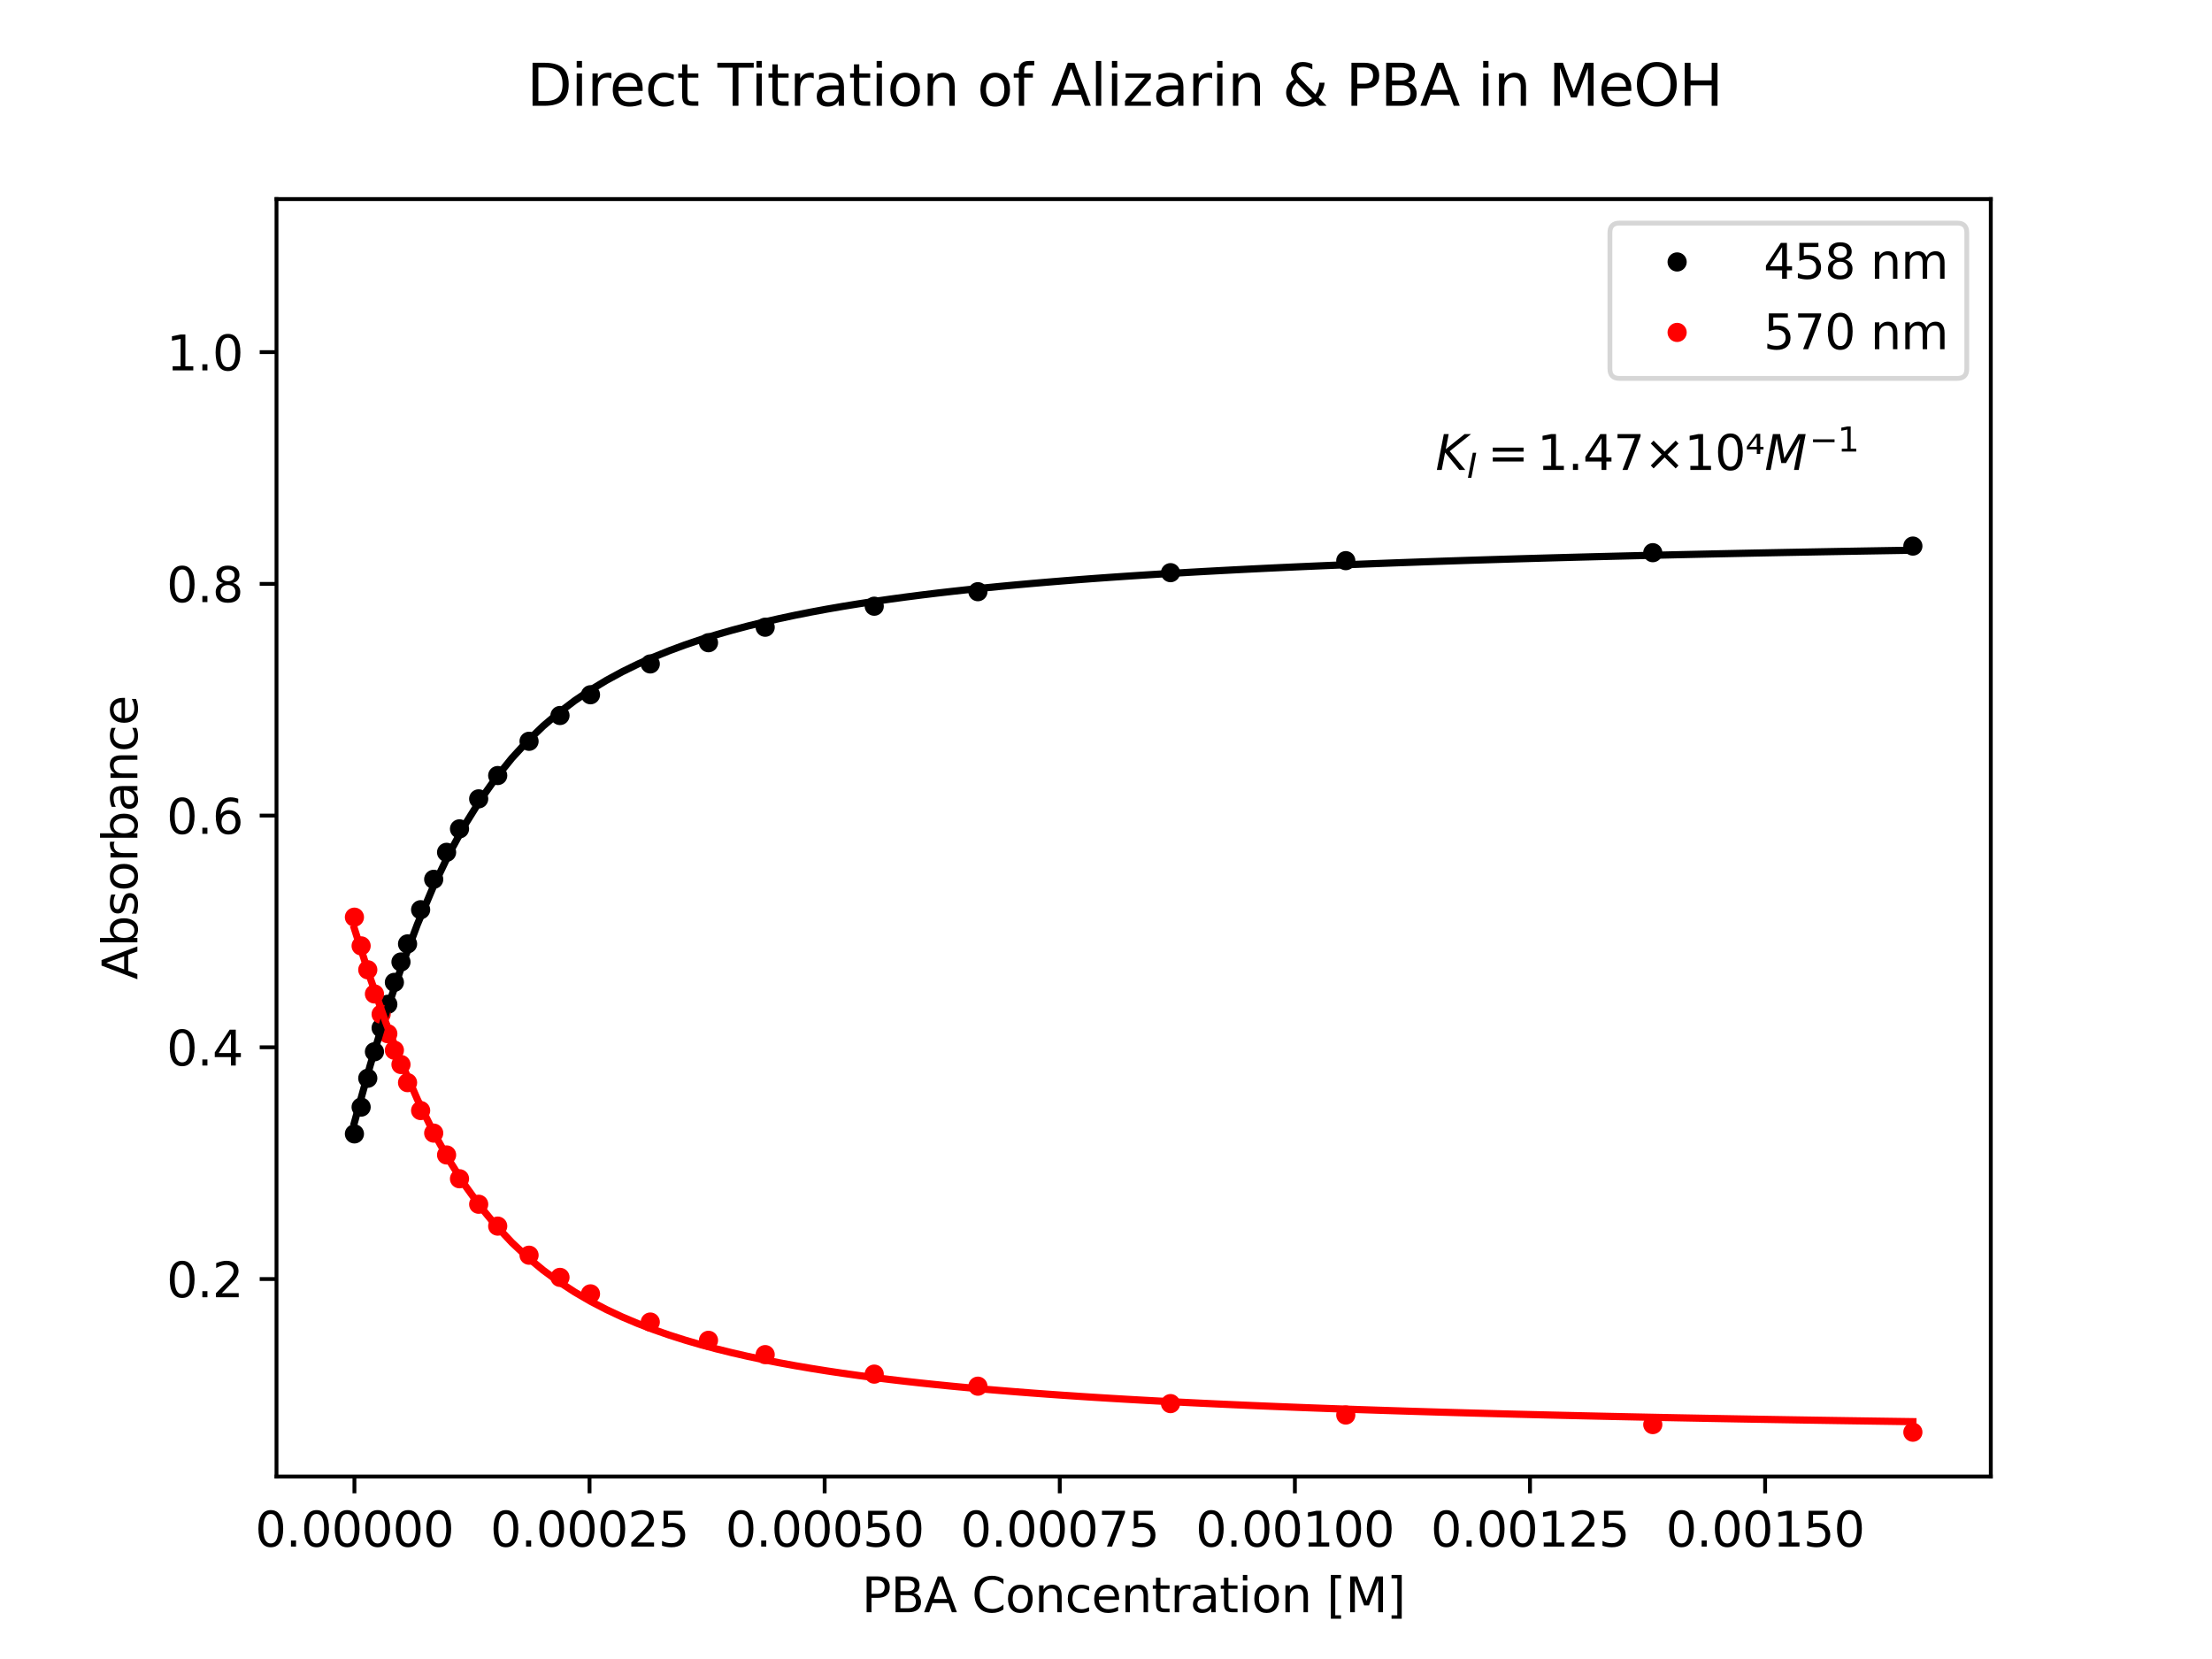<?xml version="1.0" encoding="utf-8" standalone="no"?>
<!DOCTYPE svg PUBLIC "-//W3C//DTD SVG 1.1//EN"
  "http://www.w3.org/Graphics/SVG/1.1/DTD/svg11.dtd">
<svg xmlns:xlink="http://www.w3.org/1999/xlink" width="460.8pt" height="345.6pt" viewBox="0 0 460.8 345.6" xmlns="http://www.w3.org/2000/svg" version="1.1">
 <defs>
  <style type="text/css">*{stroke-linejoin: round; stroke-linecap: butt}</style>
 </defs>
 <g id="figure_1">
  <g id="patch_1">
   <path d="M 0 345.6 
L 460.8 345.6 
L 460.8 0 
L 0 0 
z
" style="fill: #ffffff"/>
  </g>
  <g id="axes_1">
   <g id="patch_2">
    <path d="M 57.6 307.584 
L 414.72 307.584 
L 414.72 41.472 
L 57.6 41.472 
z
" style="fill: #ffffff"/>
   </g>
   <g id="matplotlib.axis_1">
    <g id="xtick_1">
     <g id="line2d_1">
      <defs>
       <path id="me7b185c55e" d="M 0 0 
L 0 3.5 
" style="stroke: #000000; stroke-width: 0.8"/>
      </defs>
      <g>
       <use xlink:href="#me7b185c55e" x="73.833" y="307.584" style="stroke: #000000; stroke-width: 0.8"/>
      </g>
     </g>
     <g id="text_1">
      <!-- 0.00000 -->
      <g transform="translate(53.156 322.182) scale(0.1 -0.1)">
       <defs>
        <path id="DejaVuSans-30" d="M 2034 4250 
Q 1547 4250 1301 3770 
Q 1056 3291 1056 2328 
Q 1056 1369 1301 889 
Q 1547 409 2034 409 
Q 2525 409 2770 889 
Q 3016 1369 3016 2328 
Q 3016 3291 2770 3770 
Q 2525 4250 2034 4250 
z
M 2034 4750 
Q 2819 4750 3233 4129 
Q 3647 3509 3647 2328 
Q 3647 1150 3233 529 
Q 2819 -91 2034 -91 
Q 1250 -91 836 529 
Q 422 1150 422 2328 
Q 422 3509 836 4129 
Q 1250 4750 2034 4750 
z
" transform="scale(0.016)"/>
        <path id="DejaVuSans-2e" d="M 684 794 
L 1344 794 
L 1344 0 
L 684 0 
L 684 794 
z
" transform="scale(0.016)"/>
       </defs>
       <use xlink:href="#DejaVuSans-30"/>
       <use xlink:href="#DejaVuSans-2e" x="63.623"/>
       <use xlink:href="#DejaVuSans-30" x="95.41"/>
       <use xlink:href="#DejaVuSans-30" x="159.033"/>
       <use xlink:href="#DejaVuSans-30" x="222.656"/>
       <use xlink:href="#DejaVuSans-30" x="286.279"/>
       <use xlink:href="#DejaVuSans-30" x="349.902"/>
      </g>
     </g>
    </g>
    <g id="xtick_2">
     <g id="line2d_2">
      <g>
       <use xlink:href="#me7b185c55e" x="122.812" y="307.584" style="stroke: #000000; stroke-width: 0.8"/>
      </g>
     </g>
     <g id="text_2">
      <!-- 0.00025 -->
      <g transform="translate(102.135 322.182) scale(0.1 -0.1)">
       <defs>
        <path id="DejaVuSans-32" d="M 1228 531 
L 3431 531 
L 3431 0 
L 469 0 
L 469 531 
Q 828 903 1448 1529 
Q 2069 2156 2228 2338 
Q 2531 2678 2651 2914 
Q 2772 3150 2772 3378 
Q 2772 3750 2511 3984 
Q 2250 4219 1831 4219 
Q 1534 4219 1204 4116 
Q 875 4013 500 3803 
L 500 4441 
Q 881 4594 1212 4672 
Q 1544 4750 1819 4750 
Q 2544 4750 2975 4387 
Q 3406 4025 3406 3419 
Q 3406 3131 3298 2873 
Q 3191 2616 2906 2266 
Q 2828 2175 2409 1742 
Q 1991 1309 1228 531 
z
" transform="scale(0.016)"/>
        <path id="DejaVuSans-35" d="M 691 4666 
L 3169 4666 
L 3169 4134 
L 1269 4134 
L 1269 2991 
Q 1406 3038 1543 3061 
Q 1681 3084 1819 3084 
Q 2600 3084 3056 2656 
Q 3513 2228 3513 1497 
Q 3513 744 3044 326 
Q 2575 -91 1722 -91 
Q 1428 -91 1123 -41 
Q 819 9 494 109 
L 494 744 
Q 775 591 1075 516 
Q 1375 441 1709 441 
Q 2250 441 2565 725 
Q 2881 1009 2881 1497 
Q 2881 1984 2565 2268 
Q 2250 2553 1709 2553 
Q 1456 2553 1204 2497 
Q 953 2441 691 2322 
L 691 4666 
z
" transform="scale(0.016)"/>
       </defs>
       <use xlink:href="#DejaVuSans-30"/>
       <use xlink:href="#DejaVuSans-2e" x="63.623"/>
       <use xlink:href="#DejaVuSans-30" x="95.41"/>
       <use xlink:href="#DejaVuSans-30" x="159.033"/>
       <use xlink:href="#DejaVuSans-30" x="222.656"/>
       <use xlink:href="#DejaVuSans-32" x="286.279"/>
       <use xlink:href="#DejaVuSans-35" x="349.902"/>
      </g>
     </g>
    </g>
    <g id="xtick_3">
     <g id="line2d_3">
      <g>
       <use xlink:href="#me7b185c55e" x="171.79" y="307.584" style="stroke: #000000; stroke-width: 0.8"/>
      </g>
     </g>
     <g id="text_3">
      <!-- 0.00050 -->
      <g transform="translate(151.114 322.182) scale(0.1 -0.1)">
       <use xlink:href="#DejaVuSans-30"/>
       <use xlink:href="#DejaVuSans-2e" x="63.623"/>
       <use xlink:href="#DejaVuSans-30" x="95.41"/>
       <use xlink:href="#DejaVuSans-30" x="159.033"/>
       <use xlink:href="#DejaVuSans-30" x="222.656"/>
       <use xlink:href="#DejaVuSans-35" x="286.279"/>
       <use xlink:href="#DejaVuSans-30" x="349.902"/>
      </g>
     </g>
    </g>
    <g id="xtick_4">
     <g id="line2d_4">
      <g>
       <use xlink:href="#me7b185c55e" x="220.769" y="307.584" style="stroke: #000000; stroke-width: 0.8"/>
      </g>
     </g>
     <g id="text_4">
      <!-- 0.00075 -->
      <g transform="translate(200.093 322.182) scale(0.1 -0.1)">
       <defs>
        <path id="DejaVuSans-37" d="M 525 4666 
L 3525 4666 
L 3525 4397 
L 1831 0 
L 1172 0 
L 2766 4134 
L 525 4134 
L 525 4666 
z
" transform="scale(0.016)"/>
       </defs>
       <use xlink:href="#DejaVuSans-30"/>
       <use xlink:href="#DejaVuSans-2e" x="63.623"/>
       <use xlink:href="#DejaVuSans-30" x="95.41"/>
       <use xlink:href="#DejaVuSans-30" x="159.033"/>
       <use xlink:href="#DejaVuSans-30" x="222.656"/>
       <use xlink:href="#DejaVuSans-37" x="286.279"/>
       <use xlink:href="#DejaVuSans-35" x="349.902"/>
      </g>
     </g>
    </g>
    <g id="xtick_5">
     <g id="line2d_5">
      <g>
       <use xlink:href="#me7b185c55e" x="269.748" y="307.584" style="stroke: #000000; stroke-width: 0.8"/>
      </g>
     </g>
     <g id="text_5">
      <!-- 0.00100 -->
      <g transform="translate(249.072 322.182) scale(0.1 -0.1)">
       <defs>
        <path id="DejaVuSans-31" d="M 794 531 
L 1825 531 
L 1825 4091 
L 703 3866 
L 703 4441 
L 1819 4666 
L 2450 4666 
L 2450 531 
L 3481 531 
L 3481 0 
L 794 0 
L 794 531 
z
" transform="scale(0.016)"/>
       </defs>
       <use xlink:href="#DejaVuSans-30"/>
       <use xlink:href="#DejaVuSans-2e" x="63.623"/>
       <use xlink:href="#DejaVuSans-30" x="95.41"/>
       <use xlink:href="#DejaVuSans-30" x="159.033"/>
       <use xlink:href="#DejaVuSans-31" x="222.656"/>
       <use xlink:href="#DejaVuSans-30" x="286.279"/>
       <use xlink:href="#DejaVuSans-30" x="349.902"/>
      </g>
     </g>
    </g>
    <g id="xtick_6">
     <g id="line2d_6">
      <g>
       <use xlink:href="#me7b185c55e" x="318.727" y="307.584" style="stroke: #000000; stroke-width: 0.8"/>
      </g>
     </g>
     <g id="text_6">
      <!-- 0.00125 -->
      <g transform="translate(298.05 322.182) scale(0.1 -0.1)">
       <use xlink:href="#DejaVuSans-30"/>
       <use xlink:href="#DejaVuSans-2e" x="63.623"/>
       <use xlink:href="#DejaVuSans-30" x="95.41"/>
       <use xlink:href="#DejaVuSans-30" x="159.033"/>
       <use xlink:href="#DejaVuSans-31" x="222.656"/>
       <use xlink:href="#DejaVuSans-32" x="286.279"/>
       <use xlink:href="#DejaVuSans-35" x="349.902"/>
      </g>
     </g>
    </g>
    <g id="xtick_7">
     <g id="line2d_7">
      <g>
       <use xlink:href="#me7b185c55e" x="367.706" y="307.584" style="stroke: #000000; stroke-width: 0.8"/>
      </g>
     </g>
     <g id="text_7">
      <!-- 0.00150 -->
      <g transform="translate(347.029 322.182) scale(0.1 -0.1)">
       <use xlink:href="#DejaVuSans-30"/>
       <use xlink:href="#DejaVuSans-2e" x="63.623"/>
       <use xlink:href="#DejaVuSans-30" x="95.41"/>
       <use xlink:href="#DejaVuSans-30" x="159.033"/>
       <use xlink:href="#DejaVuSans-31" x="222.656"/>
       <use xlink:href="#DejaVuSans-35" x="286.279"/>
       <use xlink:href="#DejaVuSans-30" x="349.902"/>
      </g>
     </g>
    </g>
    <g id="text_8">
     <!-- PBA Concentration [M] -->
     <g transform="translate(179.53 335.861) scale(0.1 -0.1)">
      <defs>
       <path id="DejaVuSans-50" d="M 1259 4147 
L 1259 2394 
L 2053 2394 
Q 2494 2394 2734 2622 
Q 2975 2850 2975 3272 
Q 2975 3691 2734 3919 
Q 2494 4147 2053 4147 
L 1259 4147 
z
M 628 4666 
L 2053 4666 
Q 2838 4666 3239 4311 
Q 3641 3956 3641 3272 
Q 3641 2581 3239 2228 
Q 2838 1875 2053 1875 
L 1259 1875 
L 1259 0 
L 628 0 
L 628 4666 
z
" transform="scale(0.016)"/>
       <path id="DejaVuSans-42" d="M 1259 2228 
L 1259 519 
L 2272 519 
Q 2781 519 3026 730 
Q 3272 941 3272 1375 
Q 3272 1813 3026 2020 
Q 2781 2228 2272 2228 
L 1259 2228 
z
M 1259 4147 
L 1259 2741 
L 2194 2741 
Q 2656 2741 2882 2914 
Q 3109 3088 3109 3444 
Q 3109 3797 2882 3972 
Q 2656 4147 2194 4147 
L 1259 4147 
z
M 628 4666 
L 2241 4666 
Q 2963 4666 3353 4366 
Q 3744 4066 3744 3513 
Q 3744 3084 3544 2831 
Q 3344 2578 2956 2516 
Q 3422 2416 3680 2098 
Q 3938 1781 3938 1306 
Q 3938 681 3513 340 
Q 3088 0 2303 0 
L 628 0 
L 628 4666 
z
" transform="scale(0.016)"/>
       <path id="DejaVuSans-41" d="M 2188 4044 
L 1331 1722 
L 3047 1722 
L 2188 4044 
z
M 1831 4666 
L 2547 4666 
L 4325 0 
L 3669 0 
L 3244 1197 
L 1141 1197 
L 716 0 
L 50 0 
L 1831 4666 
z
" transform="scale(0.016)"/>
       <path id="DejaVuSans-20" transform="scale(0.016)"/>
       <path id="DejaVuSans-43" d="M 4122 4306 
L 4122 3641 
Q 3803 3938 3442 4084 
Q 3081 4231 2675 4231 
Q 1875 4231 1450 3742 
Q 1025 3253 1025 2328 
Q 1025 1406 1450 917 
Q 1875 428 2675 428 
Q 3081 428 3442 575 
Q 3803 722 4122 1019 
L 4122 359 
Q 3791 134 3420 21 
Q 3050 -91 2638 -91 
Q 1578 -91 968 557 
Q 359 1206 359 2328 
Q 359 3453 968 4101 
Q 1578 4750 2638 4750 
Q 3056 4750 3426 4639 
Q 3797 4528 4122 4306 
z
" transform="scale(0.016)"/>
       <path id="DejaVuSans-6f" d="M 1959 3097 
Q 1497 3097 1228 2736 
Q 959 2375 959 1747 
Q 959 1119 1226 758 
Q 1494 397 1959 397 
Q 2419 397 2687 759 
Q 2956 1122 2956 1747 
Q 2956 2369 2687 2733 
Q 2419 3097 1959 3097 
z
M 1959 3584 
Q 2709 3584 3137 3096 
Q 3566 2609 3566 1747 
Q 3566 888 3137 398 
Q 2709 -91 1959 -91 
Q 1206 -91 779 398 
Q 353 888 353 1747 
Q 353 2609 779 3096 
Q 1206 3584 1959 3584 
z
" transform="scale(0.016)"/>
       <path id="DejaVuSans-6e" d="M 3513 2113 
L 3513 0 
L 2938 0 
L 2938 2094 
Q 2938 2591 2744 2837 
Q 2550 3084 2163 3084 
Q 1697 3084 1428 2787 
Q 1159 2491 1159 1978 
L 1159 0 
L 581 0 
L 581 3500 
L 1159 3500 
L 1159 2956 
Q 1366 3272 1645 3428 
Q 1925 3584 2291 3584 
Q 2894 3584 3203 3211 
Q 3513 2838 3513 2113 
z
" transform="scale(0.016)"/>
       <path id="DejaVuSans-63" d="M 3122 3366 
L 3122 2828 
Q 2878 2963 2633 3030 
Q 2388 3097 2138 3097 
Q 1578 3097 1268 2742 
Q 959 2388 959 1747 
Q 959 1106 1268 751 
Q 1578 397 2138 397 
Q 2388 397 2633 464 
Q 2878 531 3122 666 
L 3122 134 
Q 2881 22 2623 -34 
Q 2366 -91 2075 -91 
Q 1284 -91 818 406 
Q 353 903 353 1747 
Q 353 2603 823 3093 
Q 1294 3584 2113 3584 
Q 2378 3584 2631 3529 
Q 2884 3475 3122 3366 
z
" transform="scale(0.016)"/>
       <path id="DejaVuSans-65" d="M 3597 1894 
L 3597 1613 
L 953 1613 
Q 991 1019 1311 708 
Q 1631 397 2203 397 
Q 2534 397 2845 478 
Q 3156 559 3463 722 
L 3463 178 
Q 3153 47 2828 -22 
Q 2503 -91 2169 -91 
Q 1331 -91 842 396 
Q 353 884 353 1716 
Q 353 2575 817 3079 
Q 1281 3584 2069 3584 
Q 2775 3584 3186 3129 
Q 3597 2675 3597 1894 
z
M 3022 2063 
Q 3016 2534 2758 2815 
Q 2500 3097 2075 3097 
Q 1594 3097 1305 2825 
Q 1016 2553 972 2059 
L 3022 2063 
z
" transform="scale(0.016)"/>
       <path id="DejaVuSans-74" d="M 1172 4494 
L 1172 3500 
L 2356 3500 
L 2356 3053 
L 1172 3053 
L 1172 1153 
Q 1172 725 1289 603 
Q 1406 481 1766 481 
L 2356 481 
L 2356 0 
L 1766 0 
Q 1100 0 847 248 
Q 594 497 594 1153 
L 594 3053 
L 172 3053 
L 172 3500 
L 594 3500 
L 594 4494 
L 1172 4494 
z
" transform="scale(0.016)"/>
       <path id="DejaVuSans-72" d="M 2631 2963 
Q 2534 3019 2420 3045 
Q 2306 3072 2169 3072 
Q 1681 3072 1420 2755 
Q 1159 2438 1159 1844 
L 1159 0 
L 581 0 
L 581 3500 
L 1159 3500 
L 1159 2956 
Q 1341 3275 1631 3429 
Q 1922 3584 2338 3584 
Q 2397 3584 2469 3576 
Q 2541 3569 2628 3553 
L 2631 2963 
z
" transform="scale(0.016)"/>
       <path id="DejaVuSans-61" d="M 2194 1759 
Q 1497 1759 1228 1600 
Q 959 1441 959 1056 
Q 959 750 1161 570 
Q 1363 391 1709 391 
Q 2188 391 2477 730 
Q 2766 1069 2766 1631 
L 2766 1759 
L 2194 1759 
z
M 3341 1997 
L 3341 0 
L 2766 0 
L 2766 531 
Q 2569 213 2275 61 
Q 1981 -91 1556 -91 
Q 1019 -91 701 211 
Q 384 513 384 1019 
Q 384 1609 779 1909 
Q 1175 2209 1959 2209 
L 2766 2209 
L 2766 2266 
Q 2766 2663 2505 2880 
Q 2244 3097 1772 3097 
Q 1472 3097 1187 3025 
Q 903 2953 641 2809 
L 641 3341 
Q 956 3463 1253 3523 
Q 1550 3584 1831 3584 
Q 2591 3584 2966 3190 
Q 3341 2797 3341 1997 
z
" transform="scale(0.016)"/>
       <path id="DejaVuSans-69" d="M 603 3500 
L 1178 3500 
L 1178 0 
L 603 0 
L 603 3500 
z
M 603 4863 
L 1178 4863 
L 1178 4134 
L 603 4134 
L 603 4863 
z
" transform="scale(0.016)"/>
       <path id="DejaVuSans-5b" d="M 550 4863 
L 1875 4863 
L 1875 4416 
L 1125 4416 
L 1125 -397 
L 1875 -397 
L 1875 -844 
L 550 -844 
L 550 4863 
z
" transform="scale(0.016)"/>
       <path id="DejaVuSans-4d" d="M 628 4666 
L 1569 4666 
L 2759 1491 
L 3956 4666 
L 4897 4666 
L 4897 0 
L 4281 0 
L 4281 4097 
L 3078 897 
L 2444 897 
L 1241 4097 
L 1241 0 
L 628 0 
L 628 4666 
z
" transform="scale(0.016)"/>
       <path id="DejaVuSans-5d" d="M 1947 4863 
L 1947 -844 
L 622 -844 
L 622 -397 
L 1369 -397 
L 1369 4416 
L 622 4416 
L 622 4863 
L 1947 4863 
z
" transform="scale(0.016)"/>
      </defs>
      <use xlink:href="#DejaVuSans-50"/>
      <use xlink:href="#DejaVuSans-42" x="60.303"/>
      <use xlink:href="#DejaVuSans-41" x="128.906"/>
      <use xlink:href="#DejaVuSans-20" x="197.314"/>
      <use xlink:href="#DejaVuSans-43" x="229.102"/>
      <use xlink:href="#DejaVuSans-6f" x="298.926"/>
      <use xlink:href="#DejaVuSans-6e" x="360.107"/>
      <use xlink:href="#DejaVuSans-63" x="423.486"/>
      <use xlink:href="#DejaVuSans-65" x="478.467"/>
      <use xlink:href="#DejaVuSans-6e" x="539.99"/>
      <use xlink:href="#DejaVuSans-74" x="603.369"/>
      <use xlink:href="#DejaVuSans-72" x="642.578"/>
      <use xlink:href="#DejaVuSans-61" x="683.691"/>
      <use xlink:href="#DejaVuSans-74" x="744.971"/>
      <use xlink:href="#DejaVuSans-69" x="784.18"/>
      <use xlink:href="#DejaVuSans-6f" x="811.963"/>
      <use xlink:href="#DejaVuSans-6e" x="873.145"/>
      <use xlink:href="#DejaVuSans-20" x="936.523"/>
      <use xlink:href="#DejaVuSans-5b" x="968.311"/>
      <use xlink:href="#DejaVuSans-4d" x="1007.324"/>
      <use xlink:href="#DejaVuSans-5d" x="1093.604"/>
     </g>
    </g>
   </g>
   <g id="matplotlib.axis_2">
    <g id="ytick_1">
     <g id="line2d_8">
      <defs>
       <path id="mab61759966" d="M 0 0 
L -3.5 0 
" style="stroke: #000000; stroke-width: 0.8"/>
      </defs>
      <g>
       <use xlink:href="#mab61759966" x="57.6" y="266.443" style="stroke: #000000; stroke-width: 0.8"/>
      </g>
     </g>
     <g id="text_9">
      <!-- 0.2 -->
      <g transform="translate(34.697 270.243) scale(0.1 -0.1)">
       <use xlink:href="#DejaVuSans-30"/>
       <use xlink:href="#DejaVuSans-2e" x="63.623"/>
       <use xlink:href="#DejaVuSans-32" x="95.41"/>
      </g>
     </g>
    </g>
    <g id="ytick_2">
     <g id="line2d_9">
      <g>
       <use xlink:href="#mab61759966" x="57.6" y="218.172" style="stroke: #000000; stroke-width: 0.8"/>
      </g>
     </g>
     <g id="text_10">
      <!-- 0.4 -->
      <g transform="translate(34.697 221.971) scale(0.1 -0.1)">
       <defs>
        <path id="DejaVuSans-34" d="M 2419 4116 
L 825 1625 
L 2419 1625 
L 2419 4116 
z
M 2253 4666 
L 3047 4666 
L 3047 1625 
L 3713 1625 
L 3713 1100 
L 3047 1100 
L 3047 0 
L 2419 0 
L 2419 1100 
L 313 1100 
L 313 1709 
L 2253 4666 
z
" transform="scale(0.016)"/>
       </defs>
       <use xlink:href="#DejaVuSans-30"/>
       <use xlink:href="#DejaVuSans-2e" x="63.623"/>
       <use xlink:href="#DejaVuSans-34" x="95.41"/>
      </g>
     </g>
    </g>
    <g id="ytick_3">
     <g id="line2d_10">
      <g>
       <use xlink:href="#mab61759966" x="57.6" y="169.9" style="stroke: #000000; stroke-width: 0.8"/>
      </g>
     </g>
     <g id="text_11">
      <!-- 0.6 -->
      <g transform="translate(34.697 173.699) scale(0.1 -0.1)">
       <defs>
        <path id="DejaVuSans-36" d="M 2113 2584 
Q 1688 2584 1439 2293 
Q 1191 2003 1191 1497 
Q 1191 994 1439 701 
Q 1688 409 2113 409 
Q 2538 409 2786 701 
Q 3034 994 3034 1497 
Q 3034 2003 2786 2293 
Q 2538 2584 2113 2584 
z
M 3366 4563 
L 3366 3988 
Q 3128 4100 2886 4159 
Q 2644 4219 2406 4219 
Q 1781 4219 1451 3797 
Q 1122 3375 1075 2522 
Q 1259 2794 1537 2939 
Q 1816 3084 2150 3084 
Q 2853 3084 3261 2657 
Q 3669 2231 3669 1497 
Q 3669 778 3244 343 
Q 2819 -91 2113 -91 
Q 1303 -91 875 529 
Q 447 1150 447 2328 
Q 447 3434 972 4092 
Q 1497 4750 2381 4750 
Q 2619 4750 2861 4703 
Q 3103 4656 3366 4563 
z
" transform="scale(0.016)"/>
       </defs>
       <use xlink:href="#DejaVuSans-30"/>
       <use xlink:href="#DejaVuSans-2e" x="63.623"/>
       <use xlink:href="#DejaVuSans-36" x="95.41"/>
      </g>
     </g>
    </g>
    <g id="ytick_4">
     <g id="line2d_11">
      <g>
       <use xlink:href="#mab61759966" x="57.6" y="121.628" style="stroke: #000000; stroke-width: 0.8"/>
      </g>
     </g>
     <g id="text_12">
      <!-- 0.8 -->
      <g transform="translate(34.697 125.427) scale(0.1 -0.1)">
       <defs>
        <path id="DejaVuSans-38" d="M 2034 2216 
Q 1584 2216 1326 1975 
Q 1069 1734 1069 1313 
Q 1069 891 1326 650 
Q 1584 409 2034 409 
Q 2484 409 2743 651 
Q 3003 894 3003 1313 
Q 3003 1734 2745 1975 
Q 2488 2216 2034 2216 
z
M 1403 2484 
Q 997 2584 770 2862 
Q 544 3141 544 3541 
Q 544 4100 942 4425 
Q 1341 4750 2034 4750 
Q 2731 4750 3128 4425 
Q 3525 4100 3525 3541 
Q 3525 3141 3298 2862 
Q 3072 2584 2669 2484 
Q 3125 2378 3379 2068 
Q 3634 1759 3634 1313 
Q 3634 634 3220 271 
Q 2806 -91 2034 -91 
Q 1263 -91 848 271 
Q 434 634 434 1313 
Q 434 1759 690 2068 
Q 947 2378 1403 2484 
z
M 1172 3481 
Q 1172 3119 1398 2916 
Q 1625 2713 2034 2713 
Q 2441 2713 2670 2916 
Q 2900 3119 2900 3481 
Q 2900 3844 2670 4047 
Q 2441 4250 2034 4250 
Q 1625 4250 1398 4047 
Q 1172 3844 1172 3481 
z
" transform="scale(0.016)"/>
       </defs>
       <use xlink:href="#DejaVuSans-30"/>
       <use xlink:href="#DejaVuSans-2e" x="63.623"/>
       <use xlink:href="#DejaVuSans-38" x="95.41"/>
      </g>
     </g>
    </g>
    <g id="ytick_5">
     <g id="line2d_12">
      <g>
       <use xlink:href="#mab61759966" x="57.6" y="73.357" style="stroke: #000000; stroke-width: 0.8"/>
      </g>
     </g>
     <g id="text_13">
      <!-- 1.0 -->
      <g transform="translate(34.697 77.156) scale(0.1 -0.1)">
       <use xlink:href="#DejaVuSans-31"/>
       <use xlink:href="#DejaVuSans-2e" x="63.623"/>
       <use xlink:href="#DejaVuSans-30" x="95.41"/>
      </g>
     </g>
    </g>
    <g id="text_14">
     <!-- Absorbance -->
     <g transform="translate(28.617 204.075) rotate(-90) scale(0.1 -0.1)">
      <defs>
       <path id="DejaVuSans-62" d="M 3116 1747 
Q 3116 2381 2855 2742 
Q 2594 3103 2138 3103 
Q 1681 3103 1420 2742 
Q 1159 2381 1159 1747 
Q 1159 1113 1420 752 
Q 1681 391 2138 391 
Q 2594 391 2855 752 
Q 3116 1113 3116 1747 
z
M 1159 2969 
Q 1341 3281 1617 3432 
Q 1894 3584 2278 3584 
Q 2916 3584 3314 3078 
Q 3713 2572 3713 1747 
Q 3713 922 3314 415 
Q 2916 -91 2278 -91 
Q 1894 -91 1617 61 
Q 1341 213 1159 525 
L 1159 0 
L 581 0 
L 581 4863 
L 1159 4863 
L 1159 2969 
z
" transform="scale(0.016)"/>
       <path id="DejaVuSans-73" d="M 2834 3397 
L 2834 2853 
Q 2591 2978 2328 3040 
Q 2066 3103 1784 3103 
Q 1356 3103 1142 2972 
Q 928 2841 928 2578 
Q 928 2378 1081 2264 
Q 1234 2150 1697 2047 
L 1894 2003 
Q 2506 1872 2764 1633 
Q 3022 1394 3022 966 
Q 3022 478 2636 193 
Q 2250 -91 1575 -91 
Q 1294 -91 989 -36 
Q 684 19 347 128 
L 347 722 
Q 666 556 975 473 
Q 1284 391 1588 391 
Q 1994 391 2212 530 
Q 2431 669 2431 922 
Q 2431 1156 2273 1281 
Q 2116 1406 1581 1522 
L 1381 1569 
Q 847 1681 609 1914 
Q 372 2147 372 2553 
Q 372 3047 722 3315 
Q 1072 3584 1716 3584 
Q 2034 3584 2315 3537 
Q 2597 3491 2834 3397 
z
" transform="scale(0.016)"/>
      </defs>
      <use xlink:href="#DejaVuSans-41"/>
      <use xlink:href="#DejaVuSans-62" x="68.408"/>
      <use xlink:href="#DejaVuSans-73" x="131.885"/>
      <use xlink:href="#DejaVuSans-6f" x="183.984"/>
      <use xlink:href="#DejaVuSans-72" x="245.166"/>
      <use xlink:href="#DejaVuSans-62" x="286.279"/>
      <use xlink:href="#DejaVuSans-61" x="349.756"/>
      <use xlink:href="#DejaVuSans-6e" x="411.035"/>
      <use xlink:href="#DejaVuSans-63" x="474.414"/>
      <use xlink:href="#DejaVuSans-65" x="529.395"/>
     </g>
    </g>
   </g>
   <g id="line2d_13">
    <defs>
     <path id="m3d6088a0c3" d="M 0 1.5 
C 0.398 1.5 0.779 1.342 1.061 1.061 
C 1.342 0.779 1.5 0.398 1.5 0 
C 1.5 -0.398 1.342 -0.779 1.061 -1.061 
C 0.779 -1.342 0.398 -1.5 0 -1.5 
C -0.398 -1.5 -0.779 -1.342 -1.061 -1.061 
C -1.342 -0.779 -1.5 -0.398 -1.5 0 
C -1.5 0.398 -1.342 0.779 -1.061 1.061 
C -0.779 1.342 -0.398 1.5 0 1.5 
z
" style="stroke: #000000"/>
    </defs>
    <g clip-path="url(#p9ff8039015)">
     <use xlink:href="#m3d6088a0c3" x="73.833" y="236.209" style="stroke: #000000"/>
     <use xlink:href="#m3d6088a0c3" x="75.23" y="230.629" style="stroke: #000000"/>
     <use xlink:href="#m3d6088a0c3" x="76.615" y="224.62" style="stroke: #000000"/>
     <use xlink:href="#m3d6088a0c3" x="78.006" y="219.102" style="stroke: #000000"/>
     <use xlink:href="#m3d6088a0c3" x="79.397" y="214.14" style="stroke: #000000"/>
     <use xlink:href="#m3d6088a0c3" x="80.788" y="209.212" style="stroke: #000000"/>
     <use xlink:href="#m3d6088a0c3" x="82.159" y="204.642" style="stroke: #000000"/>
     <use xlink:href="#m3d6088a0c3" x="83.531" y="200.399" style="stroke: #000000"/>
     <use xlink:href="#m3d6088a0c3" x="84.902" y="196.631" style="stroke: #000000"/>
     <use xlink:href="#m3d6088a0c3" x="87.625" y="189.511" style="stroke: #000000"/>
     <use xlink:href="#m3d6088a0c3" x="90.348" y="183.18" style="stroke: #000000"/>
     <use xlink:href="#m3d6088a0c3" x="93.032" y="177.556" style="stroke: #000000"/>
     <use xlink:href="#m3d6088a0c3" x="95.723" y="172.667" style="stroke: #000000"/>
     <use xlink:href="#m3d6088a0c3" x="99.719" y="166.418" style="stroke: #000000"/>
     <use xlink:href="#m3d6088a0c3" x="103.681" y="161.56" style="stroke: #000000"/>
     <use xlink:href="#m3d6088a0c3" x="110.213" y="154.425" style="stroke: #000000"/>
     <use xlink:href="#m3d6088a0c3" x="116.656" y="149.055" style="stroke: #000000"/>
     <use xlink:href="#m3d6088a0c3" x="123.011" y="144.729" style="stroke: #000000"/>
     <use xlink:href="#m3d6088a0c3" x="135.466" y="138.311" style="stroke: #000000"/>
     <use xlink:href="#m3d6088a0c3" x="147.592" y="133.888" style="stroke: #000000"/>
     <use xlink:href="#m3d6088a0c3" x="159.402" y="130.663" style="stroke: #000000"/>
     <use xlink:href="#m3d6088a0c3" x="182.121" y="126.284" style="stroke: #000000"/>
     <use xlink:href="#m3d6088a0c3" x="203.715" y="123.261" style="stroke: #000000"/>
     <use xlink:href="#m3d6088a0c3" x="243.842" y="119.296" style="stroke: #000000"/>
     <use xlink:href="#m3d6088a0c3" x="280.35" y="116.795" style="stroke: #000000"/>
     <use xlink:href="#m3d6088a0c3" x="344.305" y="115.135" style="stroke: #000000"/>
     <use xlink:href="#m3d6088a0c3" x="398.487" y="113.758" style="stroke: #000000"/>
    </g>
   </g>
   <g id="line2d_14">
    <defs>
     <path id="m056bf95a49" d="M 0 1.5 
C 0.398 1.5 0.779 1.342 1.061 1.061 
C 1.342 0.779 1.5 0.398 1.5 0 
C 1.5 -0.398 1.342 -0.779 1.061 -1.061 
C 0.779 -1.342 0.398 -1.5 0 -1.5 
C -0.398 -1.5 -0.779 -1.342 -1.061 -1.061 
C -1.342 -0.779 -1.5 -0.398 -1.5 0 
C -1.5 0.398 -1.342 0.779 -1.061 1.061 
C -0.779 1.342 -0.398 1.5 0 1.5 
z
" style="stroke: #ff0000"/>
    </defs>
    <g clip-path="url(#p9ff8039015)">
     <use xlink:href="#m056bf95a49" x="73.833" y="191.065" style="fill: #ff0000; stroke: #ff0000"/>
     <use xlink:href="#m056bf95a49" x="75.23" y="197.044" style="fill: #ff0000; stroke: #ff0000"/>
     <use xlink:href="#m056bf95a49" x="76.615" y="202.025" style="fill: #ff0000; stroke: #ff0000"/>
     <use xlink:href="#m056bf95a49" x="78.006" y="207.059" style="fill: #ff0000; stroke: #ff0000"/>
     <use xlink:href="#m056bf95a49" x="79.397" y="211.284" style="fill: #ff0000; stroke: #ff0000"/>
     <use xlink:href="#m056bf95a49" x="80.788" y="215.344" style="fill: #ff0000; stroke: #ff0000"/>
     <use xlink:href="#m056bf95a49" x="82.159" y="218.778" style="fill: #ff0000; stroke: #ff0000"/>
     <use xlink:href="#m056bf95a49" x="83.531" y="221.757" style="fill: #ff0000; stroke: #ff0000"/>
     <use xlink:href="#m056bf95a49" x="84.902" y="225.532" style="fill: #ff0000; stroke: #ff0000"/>
     <use xlink:href="#m056bf95a49" x="87.625" y="231.346" style="fill: #ff0000; stroke: #ff0000"/>
     <use xlink:href="#m056bf95a49" x="90.348" y="236.047" style="fill: #ff0000; stroke: #ff0000"/>
     <use xlink:href="#m056bf95a49" x="93.032" y="240.597" style="fill: #ff0000; stroke: #ff0000"/>
     <use xlink:href="#m056bf95a49" x="95.723" y="245.556" style="fill: #ff0000; stroke: #ff0000"/>
     <use xlink:href="#m056bf95a49" x="99.719" y="250.869" style="fill: #ff0000; stroke: #ff0000"/>
     <use xlink:href="#m056bf95a49" x="103.681" y="255.421" style="fill: #ff0000; stroke: #ff0000"/>
     <use xlink:href="#m056bf95a49" x="110.213" y="261.483" style="fill: #ff0000; stroke: #ff0000"/>
     <use xlink:href="#m056bf95a49" x="116.656" y="266.102" style="fill: #ff0000; stroke: #ff0000"/>
     <use xlink:href="#m056bf95a49" x="123.011" y="269.536" style="fill: #ff0000; stroke: #ff0000"/>
     <use xlink:href="#m056bf95a49" x="135.466" y="275.409" style="fill: #ff0000; stroke: #ff0000"/>
     <use xlink:href="#m056bf95a49" x="147.592" y="279.214" style="fill: #ff0000; stroke: #ff0000"/>
     <use xlink:href="#m056bf95a49" x="159.402" y="282.193" style="fill: #ff0000; stroke: #ff0000"/>
     <use xlink:href="#m056bf95a49" x="182.121" y="286.256" style="fill: #ff0000; stroke: #ff0000"/>
     <use xlink:href="#m056bf95a49" x="203.715" y="288.768" style="fill: #ff0000; stroke: #ff0000"/>
     <use xlink:href="#m056bf95a49" x="243.842" y="292.399" style="fill: #ff0000; stroke: #ff0000"/>
     <use xlink:href="#m056bf95a49" x="280.35" y="294.775" style="fill: #ff0000; stroke: #ff0000"/>
     <use xlink:href="#m056bf95a49" x="344.305" y="296.768" style="fill: #ff0000; stroke: #ff0000"/>
     <use xlink:href="#m056bf95a49" x="398.487" y="298.354" style="fill: #ff0000; stroke: #ff0000"/>
    </g>
   </g>
   <g id="line2d_15">
    <path d="M 73.833 233.831 
L 77.112 221.946 
L 80.391 211.101 
L 83.671 201.31 
L 86.95 192.554 
L 90.229 184.786 
L 93.509 177.934 
L 96.788 171.914 
L 100.067 166.635 
L 103.347 162.007 
L 106.626 157.945 
L 109.905 154.372 
L 113.185 151.219 
L 116.464 148.427 
L 119.743 145.945 
L 123.023 143.731 
L 126.302 141.746 
L 129.581 139.961 
L 132.861 138.35 
L 136.14 136.889 
L 139.42 135.559 
L 142.699 134.346 
L 145.978 133.235 
L 149.258 132.214 
L 152.537 131.274 
L 155.816 130.405 
L 159.096 129.6 
L 162.375 128.853 
L 165.654 128.157 
L 168.934 127.508 
L 172.213 126.901 
L 175.492 126.332 
L 178.772 125.799 
L 182.051 125.297 
L 185.33 124.825 
L 188.61 124.379 
L 191.889 123.958 
L 195.168 123.559 
L 198.448 123.182 
L 201.727 122.823 
L 205.006 122.483 
L 208.286 122.159 
L 211.565 121.851 
L 214.844 121.557 
L 218.124 121.276 
L 221.403 121.008 
L 224.682 120.752 
L 227.962 120.506 
L 231.241 120.271 
L 234.52 120.046 
L 237.8 119.83 
L 241.079 119.622 
L 244.358 119.422 
L 247.638 119.23 
L 250.917 119.045 
L 254.196 118.867 
L 257.476 118.695 
L 260.755 118.53 
L 264.034 118.37 
L 267.314 118.215 
L 270.593 118.066 
L 273.872 117.922 
L 277.152 117.782 
L 280.431 117.647 
L 283.71 117.517 
L 286.99 117.39 
L 290.269 117.267 
L 293.548 117.148 
L 296.828 117.032 
L 300.107 116.92 
L 303.386 116.811 
L 306.666 116.705 
L 309.945 116.603 
L 313.224 116.503 
L 316.504 116.405 
L 319.783 116.311 
L 323.062 116.219 
L 326.342 116.129 
L 329.621 116.041 
L 332.9 115.956 
L 336.18 115.873 
L 339.459 115.792 
L 342.739 115.714 
L 346.018 115.637 
L 349.297 115.561 
L 352.577 115.488 
L 355.856 115.416 
L 359.135 115.347 
L 362.415 115.278 
L 365.694 115.211 
L 368.973 115.146 
L 372.253 115.082 
L 375.532 115.02 
L 378.811 114.959 
L 382.091 114.899 
L 385.37 114.841 
L 388.649 114.783 
L 391.929 114.727 
L 395.208 114.672 
L 398.487 114.619 
" clip-path="url(#p9ff8039015)" style="fill: none; stroke: #000000; stroke-width: 1.5; stroke-linecap: square"/>
   </g>
   <g id="line2d_16">
    <path d="M 73.833 193.476 
L 77.112 203.713 
L 80.391 213.054 
L 83.671 221.487 
L 86.95 229.029 
L 90.229 235.72 
L 93.509 241.622 
L 96.788 246.808 
L 100.067 251.354 
L 103.347 255.341 
L 106.626 258.839 
L 109.905 261.917 
L 113.185 264.633 
L 116.464 267.038 
L 119.743 269.176 
L 123.023 271.083 
L 126.302 272.792 
L 129.581 274.33 
L 132.861 275.718 
L 136.14 276.976 
L 139.42 278.121 
L 142.699 279.166 
L 145.978 280.123 
L 149.258 281.002 
L 152.537 281.812 
L 155.816 282.561 
L 159.096 283.254 
L 162.375 283.898 
L 165.654 284.497 
L 168.934 285.056 
L 172.213 285.579 
L 175.492 286.069 
L 178.772 286.528 
L 182.051 286.96 
L 185.33 287.367 
L 188.61 287.751 
L 191.889 288.114 
L 195.168 288.457 
L 198.448 288.783 
L 201.727 289.091 
L 205.006 289.385 
L 208.286 289.663 
L 211.565 289.929 
L 214.844 290.182 
L 218.124 290.424 
L 221.403 290.655 
L 224.682 290.876 
L 227.962 291.087 
L 231.241 291.289 
L 234.52 291.484 
L 237.8 291.67 
L 241.079 291.849 
L 244.358 292.021 
L 247.638 292.186 
L 250.917 292.346 
L 254.196 292.499 
L 257.476 292.647 
L 260.755 292.79 
L 264.034 292.927 
L 267.314 293.06 
L 270.593 293.189 
L 273.872 293.313 
L 277.152 293.433 
L 280.431 293.55 
L 283.71 293.662 
L 286.99 293.771 
L 290.269 293.877 
L 293.548 293.98 
L 296.828 294.079 
L 300.107 294.176 
L 303.386 294.27 
L 306.666 294.361 
L 309.945 294.449 
L 313.224 294.536 
L 316.504 294.619 
L 319.783 294.701 
L 323.062 294.78 
L 326.342 294.858 
L 329.621 294.933 
L 332.9 295.006 
L 336.18 295.078 
L 339.459 295.147 
L 342.739 295.215 
L 346.018 295.282 
L 349.297 295.346 
L 352.577 295.409 
L 355.856 295.471 
L 359.135 295.531 
L 362.415 295.59 
L 365.694 295.648 
L 368.973 295.704 
L 372.253 295.759 
L 375.532 295.813 
L 378.811 295.865 
L 382.091 295.917 
L 385.37 295.967 
L 388.649 296.016 
L 391.929 296.065 
L 395.208 296.112 
L 398.487 296.158 
" clip-path="url(#p9ff8039015)" style="fill: none; stroke: #ff0000; stroke-width: 1.5; stroke-linecap: square"/>
   </g>
   <g id="patch_3">
    <path d="M 57.6 307.584 
L 57.6 41.472 
" style="fill: none; stroke: #000000; stroke-width: 0.8; stroke-linejoin: miter; stroke-linecap: square"/>
   </g>
   <g id="patch_4">
    <path d="M 414.72 307.584 
L 414.72 41.472 
" style="fill: none; stroke: #000000; stroke-width: 0.8; stroke-linejoin: miter; stroke-linecap: square"/>
   </g>
   <g id="patch_5">
    <path d="M 57.6 307.584 
L 414.72 307.584 
" style="fill: none; stroke: #000000; stroke-width: 0.8; stroke-linejoin: miter; stroke-linecap: square"/>
   </g>
   <g id="patch_6">
    <path d="M 57.6 41.472 
L 414.72 41.472 
" style="fill: none; stroke: #000000; stroke-width: 0.8; stroke-linejoin: miter; stroke-linecap: square"/>
   </g>
   <g id="text_15">
    <!-- $K_{I} = 1.47×10⁴ M^{-1}$ -->
    <g transform="translate(299.046 97.965) scale(0.1 -0.1)">
     <defs>
      <path id="DejaVuSans-Oblique-4b" d="M 1081 4666 
L 1716 4666 
L 1331 2700 
L 3781 4666 
L 4622 4666 
L 1850 2438 
L 3878 0 
L 3109 0 
L 1247 2272 
L 806 0 
L 172 0 
L 1081 4666 
z
" transform="scale(0.016)"/>
      <path id="DejaVuSans-Oblique-49" d="M 1081 4666 
L 1716 4666 
L 806 0 
L 172 0 
L 1081 4666 
z
" transform="scale(0.016)"/>
      <path id="DejaVuSans-3d" d="M 678 2906 
L 4684 2906 
L 4684 2381 
L 678 2381 
L 678 2906 
z
M 678 1631 
L 4684 1631 
L 4684 1100 
L 678 1100 
L 678 1631 
z
" transform="scale(0.016)"/>
      <path id="DejaVuSans-d7" d="M 4488 3438 
L 3059 2003 
L 4488 575 
L 4116 197 
L 2681 1631 
L 1247 197 
L 878 575 
L 2303 2003 
L 878 3438 
L 1247 3816 
L 2681 2381 
L 4116 3816 
L 4488 3438 
z
" transform="scale(0.016)"/>
      <path id="DejaVuSans-2074" d="M 1491 4319 
L 525 3009 
L 1491 3009 
L 1491 4319 
z
M 1422 4697 
L 1941 4697 
L 1941 3009 
L 2363 3009 
L 2363 2669 
L 1941 2669 
L 1941 2088 
L 1491 2088 
L 1491 2669 
L 197 2669 
L 197 3047 
L 1422 4697 
z
" transform="scale(0.016)"/>
      <path id="DejaVuSans-Oblique-4d" d="M 1081 4666 
L 2028 4666 
L 2572 1522 
L 4378 4666 
L 5350 4666 
L 4441 0 
L 3828 0 
L 4622 4091 
L 2791 897 
L 2175 897 
L 1581 4103 
L 788 0 
L 172 0 
L 1081 4666 
z
" transform="scale(0.016)"/>
      <path id="DejaVuSans-2212" d="M 678 2272 
L 4684 2272 
L 4684 1741 
L 678 1741 
L 678 2272 
z
" transform="scale(0.016)"/>
     </defs>
     <use xlink:href="#DejaVuSans-Oblique-4b" transform="translate(0 0.684)"/>
     <use xlink:href="#DejaVuSans-Oblique-49" transform="translate(65.576 -15.722) scale(0.7)"/>
     <use xlink:href="#DejaVuSans-3d" transform="translate(108.438 0.684)"/>
     <use xlink:href="#DejaVuSans-31" transform="translate(211.709 0.684)"/>
     <use xlink:href="#DejaVuSans-2e" transform="translate(275.332 0.684)"/>
     <use xlink:href="#DejaVuSans-34" transform="translate(307.119 0.684)"/>
     <use xlink:href="#DejaVuSans-37" transform="translate(370.742 0.684)"/>
     <use xlink:href="#DejaVuSans-d7" transform="translate(434.365 0.684)"/>
     <use xlink:href="#DejaVuSans-31" transform="translate(518.154 0.684)"/>
     <use xlink:href="#DejaVuSans-30" transform="translate(581.777 0.684)"/>
     <use xlink:href="#DejaVuSans-2074" transform="translate(645.4 0.684)"/>
     <use xlink:href="#DejaVuSans-Oblique-4d" transform="translate(685.488 0.684)"/>
     <use xlink:href="#DejaVuSans-2212" transform="translate(778.784 38.966) scale(0.7)"/>
     <use xlink:href="#DejaVuSans-31" transform="translate(837.437 38.966) scale(0.7)"/>
    </g>
   </g>
   <g id="text_16">
    <!-- Direct Titration of Alizarin &amp; PBA in MeOH  -->
    <g transform="translate(109.736 22.035) scale(0.12 -0.12)">
     <defs>
      <path id="DejaVuSans-44" d="M 1259 4147 
L 1259 519 
L 2022 519 
Q 2988 519 3436 956 
Q 3884 1394 3884 2338 
Q 3884 3275 3436 3711 
Q 2988 4147 2022 4147 
L 1259 4147 
z
M 628 4666 
L 1925 4666 
Q 3281 4666 3915 4102 
Q 4550 3538 4550 2338 
Q 4550 1131 3912 565 
Q 3275 0 1925 0 
L 628 0 
L 628 4666 
z
" transform="scale(0.016)"/>
      <path id="DejaVuSans-54" d="M -19 4666 
L 3928 4666 
L 3928 4134 
L 2272 4134 
L 2272 0 
L 1638 0 
L 1638 4134 
L -19 4134 
L -19 4666 
z
" transform="scale(0.016)"/>
      <path id="DejaVuSans-66" d="M 2375 4863 
L 2375 4384 
L 1825 4384 
Q 1516 4384 1395 4259 
Q 1275 4134 1275 3809 
L 1275 3500 
L 2222 3500 
L 2222 3053 
L 1275 3053 
L 1275 0 
L 697 0 
L 697 3053 
L 147 3053 
L 147 3500 
L 697 3500 
L 697 3744 
Q 697 4328 969 4595 
Q 1241 4863 1831 4863 
L 2375 4863 
z
" transform="scale(0.016)"/>
      <path id="DejaVuSans-6c" d="M 603 4863 
L 1178 4863 
L 1178 0 
L 603 0 
L 603 4863 
z
" transform="scale(0.016)"/>
      <path id="DejaVuSans-7a" d="M 353 3500 
L 3084 3500 
L 3084 2975 
L 922 459 
L 3084 459 
L 3084 0 
L 275 0 
L 275 525 
L 2438 3041 
L 353 3041 
L 353 3500 
z
" transform="scale(0.016)"/>
      <path id="DejaVuSans-26" d="M 1556 2509 
Q 1272 2256 1139 2004 
Q 1006 1753 1006 1478 
Q 1006 1022 1337 719 
Q 1669 416 2169 416 
Q 2466 416 2725 514 
Q 2984 613 3213 813 
L 1556 2509 
z
M 1997 2859 
L 3584 1234 
Q 3769 1513 3872 1830 
Q 3975 2147 3994 2503 
L 4575 2503 
Q 4538 2091 4375 1687 
Q 4213 1284 3922 891 
L 4794 0 
L 4006 0 
L 3559 459 
Q 3234 181 2878 45 
Q 2522 -91 2113 -91 
Q 1359 -91 881 339 
Q 403 769 403 1441 
Q 403 1841 612 2192 
Q 822 2544 1241 2853 
Q 1091 3050 1012 3245 
Q 934 3441 934 3628 
Q 934 4134 1281 4442 
Q 1628 4750 2203 4750 
Q 2463 4750 2720 4694 
Q 2978 4638 3244 4525 
L 3244 3956 
Q 2972 4103 2725 4179 
Q 2478 4256 2266 4256 
Q 1938 4256 1733 4082 
Q 1528 3909 1528 3634 
Q 1528 3475 1620 3314 
Q 1713 3153 1997 2859 
z
" transform="scale(0.016)"/>
      <path id="DejaVuSans-4f" d="M 2522 4238 
Q 1834 4238 1429 3725 
Q 1025 3213 1025 2328 
Q 1025 1447 1429 934 
Q 1834 422 2522 422 
Q 3209 422 3611 934 
Q 4013 1447 4013 2328 
Q 4013 3213 3611 3725 
Q 3209 4238 2522 4238 
z
M 2522 4750 
Q 3503 4750 4090 4092 
Q 4678 3434 4678 2328 
Q 4678 1225 4090 567 
Q 3503 -91 2522 -91 
Q 1538 -91 948 565 
Q 359 1222 359 2328 
Q 359 3434 948 4092 
Q 1538 4750 2522 4750 
z
" transform="scale(0.016)"/>
      <path id="DejaVuSans-48" d="M 628 4666 
L 1259 4666 
L 1259 2753 
L 3553 2753 
L 3553 4666 
L 4184 4666 
L 4184 0 
L 3553 0 
L 3553 2222 
L 1259 2222 
L 1259 0 
L 628 0 
L 628 4666 
z
" transform="scale(0.016)"/>
     </defs>
     <use xlink:href="#DejaVuSans-44"/>
     <use xlink:href="#DejaVuSans-69" x="77.002"/>
     <use xlink:href="#DejaVuSans-72" x="104.785"/>
     <use xlink:href="#DejaVuSans-65" x="143.648"/>
     <use xlink:href="#DejaVuSans-63" x="205.172"/>
     <use xlink:href="#DejaVuSans-74" x="260.152"/>
     <use xlink:href="#DejaVuSans-20" x="299.361"/>
     <use xlink:href="#DejaVuSans-54" x="331.148"/>
     <use xlink:href="#DejaVuSans-69" x="389.107"/>
     <use xlink:href="#DejaVuSans-74" x="416.891"/>
     <use xlink:href="#DejaVuSans-72" x="456.1"/>
     <use xlink:href="#DejaVuSans-61" x="497.213"/>
     <use xlink:href="#DejaVuSans-74" x="558.492"/>
     <use xlink:href="#DejaVuSans-69" x="597.701"/>
     <use xlink:href="#DejaVuSans-6f" x="625.484"/>
     <use xlink:href="#DejaVuSans-6e" x="686.666"/>
     <use xlink:href="#DejaVuSans-20" x="750.045"/>
     <use xlink:href="#DejaVuSans-6f" x="781.832"/>
     <use xlink:href="#DejaVuSans-66" x="843.014"/>
     <use xlink:href="#DejaVuSans-20" x="878.219"/>
     <use xlink:href="#DejaVuSans-41" x="910.006"/>
     <use xlink:href="#DejaVuSans-6c" x="978.414"/>
     <use xlink:href="#DejaVuSans-69" x="1006.197"/>
     <use xlink:href="#DejaVuSans-7a" x="1033.98"/>
     <use xlink:href="#DejaVuSans-61" x="1086.471"/>
     <use xlink:href="#DejaVuSans-72" x="1147.75"/>
     <use xlink:href="#DejaVuSans-69" x="1188.863"/>
     <use xlink:href="#DejaVuSans-6e" x="1216.646"/>
     <use xlink:href="#DejaVuSans-20" x="1280.025"/>
     <use xlink:href="#DejaVuSans-26" x="1311.812"/>
     <use xlink:href="#DejaVuSans-20" x="1389.791"/>
     <use xlink:href="#DejaVuSans-50" x="1421.578"/>
     <use xlink:href="#DejaVuSans-42" x="1481.881"/>
     <use xlink:href="#DejaVuSans-41" x="1550.484"/>
     <use xlink:href="#DejaVuSans-20" x="1618.893"/>
     <use xlink:href="#DejaVuSans-69" x="1650.68"/>
     <use xlink:href="#DejaVuSans-6e" x="1678.463"/>
     <use xlink:href="#DejaVuSans-20" x="1741.842"/>
     <use xlink:href="#DejaVuSans-4d" x="1773.629"/>
     <use xlink:href="#DejaVuSans-65" x="1859.908"/>
     <use xlink:href="#DejaVuSans-4f" x="1921.432"/>
     <use xlink:href="#DejaVuSans-48" x="2000.143"/>
     <use xlink:href="#DejaVuSans-20" x="2075.338"/>
    </g>
    <!--  -->
    <g transform="translate(236.16 35.472) scale(0.12 -0.12)"/>
   </g>
   <g id="legend_1">
    <g id="patch_7">
     <path d="M 337.376 78.828 
L 407.72 78.828 
Q 409.72 78.828 409.72 76.828 
L 409.72 48.472 
Q 409.72 46.472 407.72 46.472 
L 337.376 46.472 
Q 335.376 46.472 335.376 48.472 
L 335.376 76.828 
Q 335.376 78.828 337.376 78.828 
z
" style="fill: #ffffff; opacity: 0.8; stroke: #cccccc; stroke-linejoin: miter"/>
    </g>
    <g id="line2d_17">
     <g>
      <use xlink:href="#m3d6088a0c3" x="349.376" y="54.57" style="stroke: #000000"/>
     </g>
    </g>
    <g id="text_17">
     <!-- 458 nm -->
     <g transform="translate(367.376 58.07) scale(0.1 -0.1)">
      <defs>
       <path id="DejaVuSans-6d" d="M 3328 2828 
Q 3544 3216 3844 3400 
Q 4144 3584 4550 3584 
Q 5097 3584 5394 3201 
Q 5691 2819 5691 2113 
L 5691 0 
L 5113 0 
L 5113 2094 
Q 5113 2597 4934 2840 
Q 4756 3084 4391 3084 
Q 3944 3084 3684 2787 
Q 3425 2491 3425 1978 
L 3425 0 
L 2847 0 
L 2847 2094 
Q 2847 2600 2669 2842 
Q 2491 3084 2119 3084 
Q 1678 3084 1418 2786 
Q 1159 2488 1159 1978 
L 1159 0 
L 581 0 
L 581 3500 
L 1159 3500 
L 1159 2956 
Q 1356 3278 1631 3431 
Q 1906 3584 2284 3584 
Q 2666 3584 2933 3390 
Q 3200 3197 3328 2828 
z
" transform="scale(0.016)"/>
      </defs>
      <use xlink:href="#DejaVuSans-34"/>
      <use xlink:href="#DejaVuSans-35" x="63.623"/>
      <use xlink:href="#DejaVuSans-38" x="127.246"/>
      <use xlink:href="#DejaVuSans-20" x="190.869"/>
      <use xlink:href="#DejaVuSans-6e" x="222.656"/>
      <use xlink:href="#DejaVuSans-6d" x="286.035"/>
     </g>
    </g>
    <g id="line2d_18">
     <g>
      <use xlink:href="#m056bf95a49" x="349.376" y="69.249" style="fill: #ff0000; stroke: #ff0000"/>
     </g>
    </g>
    <g id="text_18">
     <!-- 570 nm -->
     <g transform="translate(367.376 72.749) scale(0.1 -0.1)">
      <use xlink:href="#DejaVuSans-35"/>
      <use xlink:href="#DejaVuSans-37" x="63.623"/>
      <use xlink:href="#DejaVuSans-30" x="127.246"/>
      <use xlink:href="#DejaVuSans-20" x="190.869"/>
      <use xlink:href="#DejaVuSans-6e" x="222.656"/>
      <use xlink:href="#DejaVuSans-6d" x="286.035"/>
     </g>
    </g>
   </g>
  </g>
 </g>
 <defs>
  <clipPath id="p9ff8039015">
   <rect x="57.6" y="41.472" width="357.12" height="266.112"/>
  </clipPath>
 </defs>
</svg>
